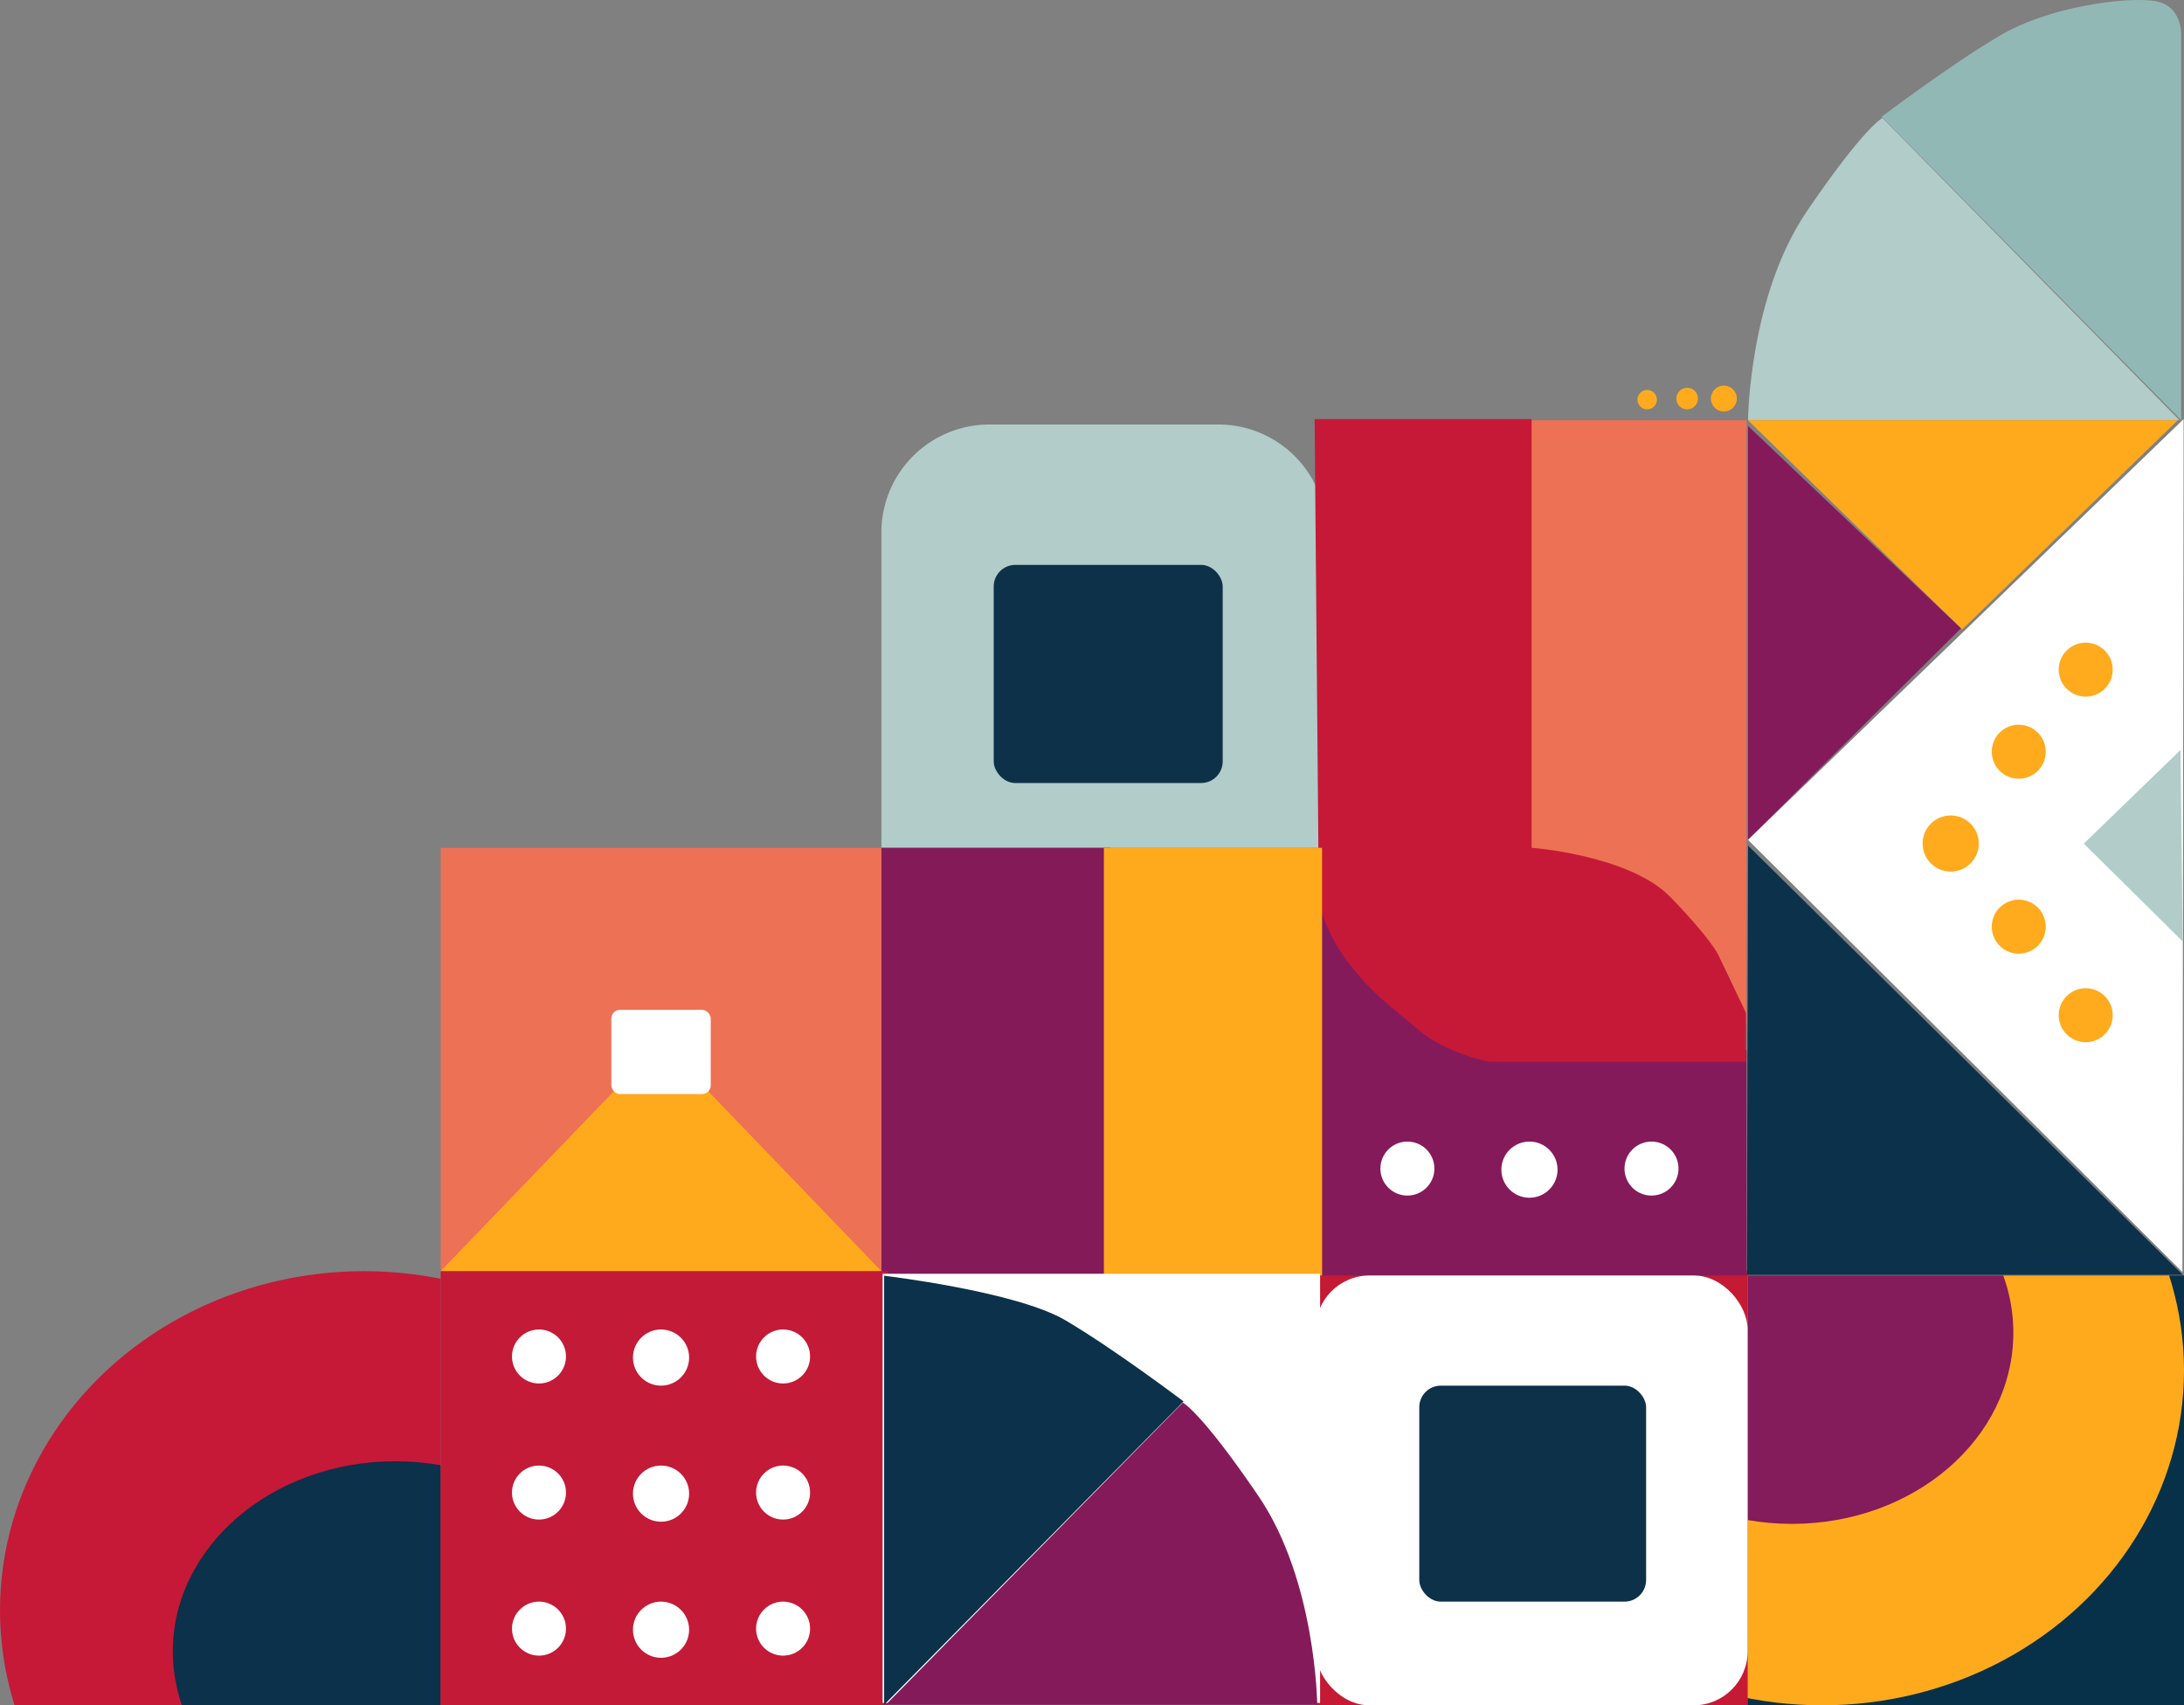 <svg xmlns="http://www.w3.org/2000/svg" xmlns:xlink="http://www.w3.org/1999/xlink" width="1011" height="789.532" viewBox="0 0 1011 789.532"><rect x="0" y="0" width="1011" height="789.532" fill="#808080" stroke="none"/><defs><clipPath id="a"><rect width="202" height="199" transform="translate(0 0.228)" fill="#ffaa1d"/></clipPath><clipPath id="b"><rect width="204" height="201" transform="translate(0 0.336)" fill="#c61937"/></clipPath><clipPath id="c"><rect width="123" height="115" transform="translate(0 0.228)" fill="#841b5b"/></clipPath><clipPath id="d"><rect width="124" height="113" transform="translate(0 -0.21)" fill="#0c314a"/></clipPath></defs><path d="M50,0H156a50,50,0,0,1,50,50V196a0,0,0,0,1,0,0H0a0,0,0,0,1,0,0V50A50,50,0,0,1,50,0Z" transform="translate(408 196.532)" fill="#b1ccc9"/><rect width="200" height="201" transform="translate(609 588.532)" fill="#c51a34"/><path d="M3133.246,1296.384c-13.677-1.789-48.327,2.684-71.124,16.1s-54.71,37.571-54.71,37.571l138.6,140.445V1312.486S3146.924,1298.173,3133.246,1296.384Z" transform="translate(-2136.352 -1296.008)" fill="#92b8b5"/><path d="M2983.271,1457.615s.5-57.324,27.156-96.547,35.071-43.351,35.071-43.351l137.478,139.9Z" transform="translate(-2174.096 -1263.12)" fill="#b1ccc9"/><path d="M2983.271,1374.374h198.946L3082.4,1471.24Z" transform="translate(-2174.096 -1179.802)" fill="#ffaa1d"/><path d="M2983.271,1375.427l98.589,93.69-98.589,97.925Z" transform="translate(-2174.096 -1178.207)" fill="#851a5b"/><path d="M2983.271,1568.954l201.643-194.79-.54,394.874Z" transform="translate(-2174.096 -1180.12)" fill="#fff"/><path d="M3088.68,1435.071l-44.772,43.367,45.716,45.221Z" transform="translate(-2079.29 -1087.849)" fill="#b1ccc9"/><path d="M2983.569,1452.669l201.285,198.768H2983.081Z" transform="translate(-2174.395 -1061.189)" fill="#0c314a"/><rect width="202" height="199" transform="translate(809 590.532)" fill="#073148"/><g transform="translate(809 590.304)" clip-path="url(#a)"><ellipse cx="167.5" cy="155" rx="167.5" ry="155" transform="translate(-133 -110.772)" fill="#ffaa1d"/></g><g transform="translate(0 588.196)" clip-path="url(#b)"><ellipse cx="168.5" cy="157" rx="168.5" ry="157" transform="translate(0 0.336)" fill="#c61937"/></g><g transform="translate(809 590.304)" clip-path="url(#c)"><ellipse cx="102.5" cy="88.5" rx="102.5" ry="88.5" transform="translate(-82 -61.772)" fill="#841b5b"/></g><g transform="translate(80 676.742)" clip-path="url(#d)"><ellipse cx="103" cy="88" rx="103" ry="88" transform="translate(0 -0.21)" fill="#0c314a"/></g><path d="M2944.157,1374.374h99.61v280.715s-8.3-37.014-31.543-53.233-23.657-15.388-33.2-19.547-34.863-5.822-34.863-5.822Z" transform="translate(-2235.254 -1179.802)" fill="#ed7154"/><path d="M3105.042,1542.127v104.407H2905.113l.738-184.159s14.509,45.468,36.887,58.422,37.623,21.828,68.853,21.329S3105.042,1542.127,3105.042,1542.127Z" transform="translate(-2296.563 -1055.97)" fill="#851a5b"/><path d="M2905.011,1374.164h100.444v198.47s45.434,3.373,64.343,22.888,22.1,26.744,22.1,26.744l12.77,26.743v22.647H2986.054s-19.646-3.373-33.154-14.938-20.69-15.962-32.172-30.839-13.753-28.67-13.753-28.67Z" transform="translate(-2296.461 -1180.12)" fill="#c61937"/><rect width="200" height="199" rx="25" transform="translate(609 590.532)" fill="#fff"/><rect width="105" height="100" rx="10" transform="translate(657 641.532)" fill="#0e314a"/><rect width="106" height="101" rx="10" transform="translate(460 261.532)" fill="#0e314a"/><rect width="106" height="198" transform="translate(408 392.532)" fill="#851a59"/><rect width="101" height="198" transform="translate(511 392.532)" fill="#ffaa1d"/><circle cx="12.5" cy="12.5" r="12.5" transform="translate(953 297.532)" fill="#ffab1d"/><circle cx="12.5" cy="12.5" r="12.5" transform="translate(639 528.532)" fill="#fff"/><circle cx="13" cy="13" r="13" transform="translate(695 528.532)" fill="#fff"/><circle cx="12.5" cy="12.5" r="12.5" transform="translate(752 528.532)" fill="#fff"/><circle cx="6" cy="6" r="6" transform="translate(792 178.532)" fill="#ffab1d"/><circle cx="5" cy="5" r="5" transform="translate(776 179.532)" fill="#ffab1d"/><circle cx="4.5" cy="4.5" r="4.5" transform="translate(758 180.532)" fill="#ffab1d"/><circle cx="12.5" cy="12.5" r="12.5" transform="translate(922 335.532)" fill="#ffab1d"/><circle cx="13" cy="13" r="13" transform="translate(890 377.532)" fill="#ffab1d"/><circle cx="12.5" cy="12.5" r="12.5" transform="translate(922 416.532)" fill="#ffab1d"/><circle cx="12.5" cy="12.5" r="12.5" transform="translate(953 457.532)" fill="#ffab1d"/><rect width="204" height="196" transform="translate(204 392.532)" fill="#ed7154"/><path d="M102,0,204,106H0Z" transform="translate(204 482.532)" fill="#ffaa1d"/><rect width="46" height="39" rx="4" transform="translate(283 467.532)" fill="#fff"/><rect width="207" height="201" transform="translate(204 588.532)" fill="#c31a37"/><g transform="translate(408.566 589.734)"><rect width="202.52" height="198.68" fill="#fff"/><path d="M3007.417,1294.363s61.093,7.2,83.889,20.615,54.711,37.571,54.711,37.571l-138.6,140.445V1294.363Z" transform="translate(-3006.71 -1293.451)" fill="#0c314a"/><path d="M3182.977,1457.615s-.5-57.324-27.157-96.547-35.071-43.351-35.071-43.351l-137.478,139.9Z" transform="translate(-2981.783 -1258.071)" fill="#851a5b"/></g><circle cx="12.5" cy="12.5" r="12.5" transform="translate(237 615.532)" fill="#fff"/><circle cx="12.5" cy="12.5" r="12.5" transform="translate(237 678.532)" fill="#fff"/><circle cx="12.5" cy="12.5" r="12.5" transform="translate(237 741.532)" fill="#fff"/><circle cx="13" cy="13" r="13" transform="translate(293 615.532)" fill="#fff"/><circle cx="13" cy="13" r="13" transform="translate(293 678.532)" fill="#fff"/><circle cx="13" cy="13" r="13" transform="translate(293 741.532)" fill="#fff"/><circle cx="12.5" cy="12.5" r="12.5" transform="translate(350 615.532)" fill="#fff"/><circle cx="12.5" cy="12.5" r="12.5" transform="translate(350 678.532)" fill="#fff"/><circle cx="12.5" cy="12.5" r="12.5" transform="translate(350 741.532)" fill="#fff"/></svg>